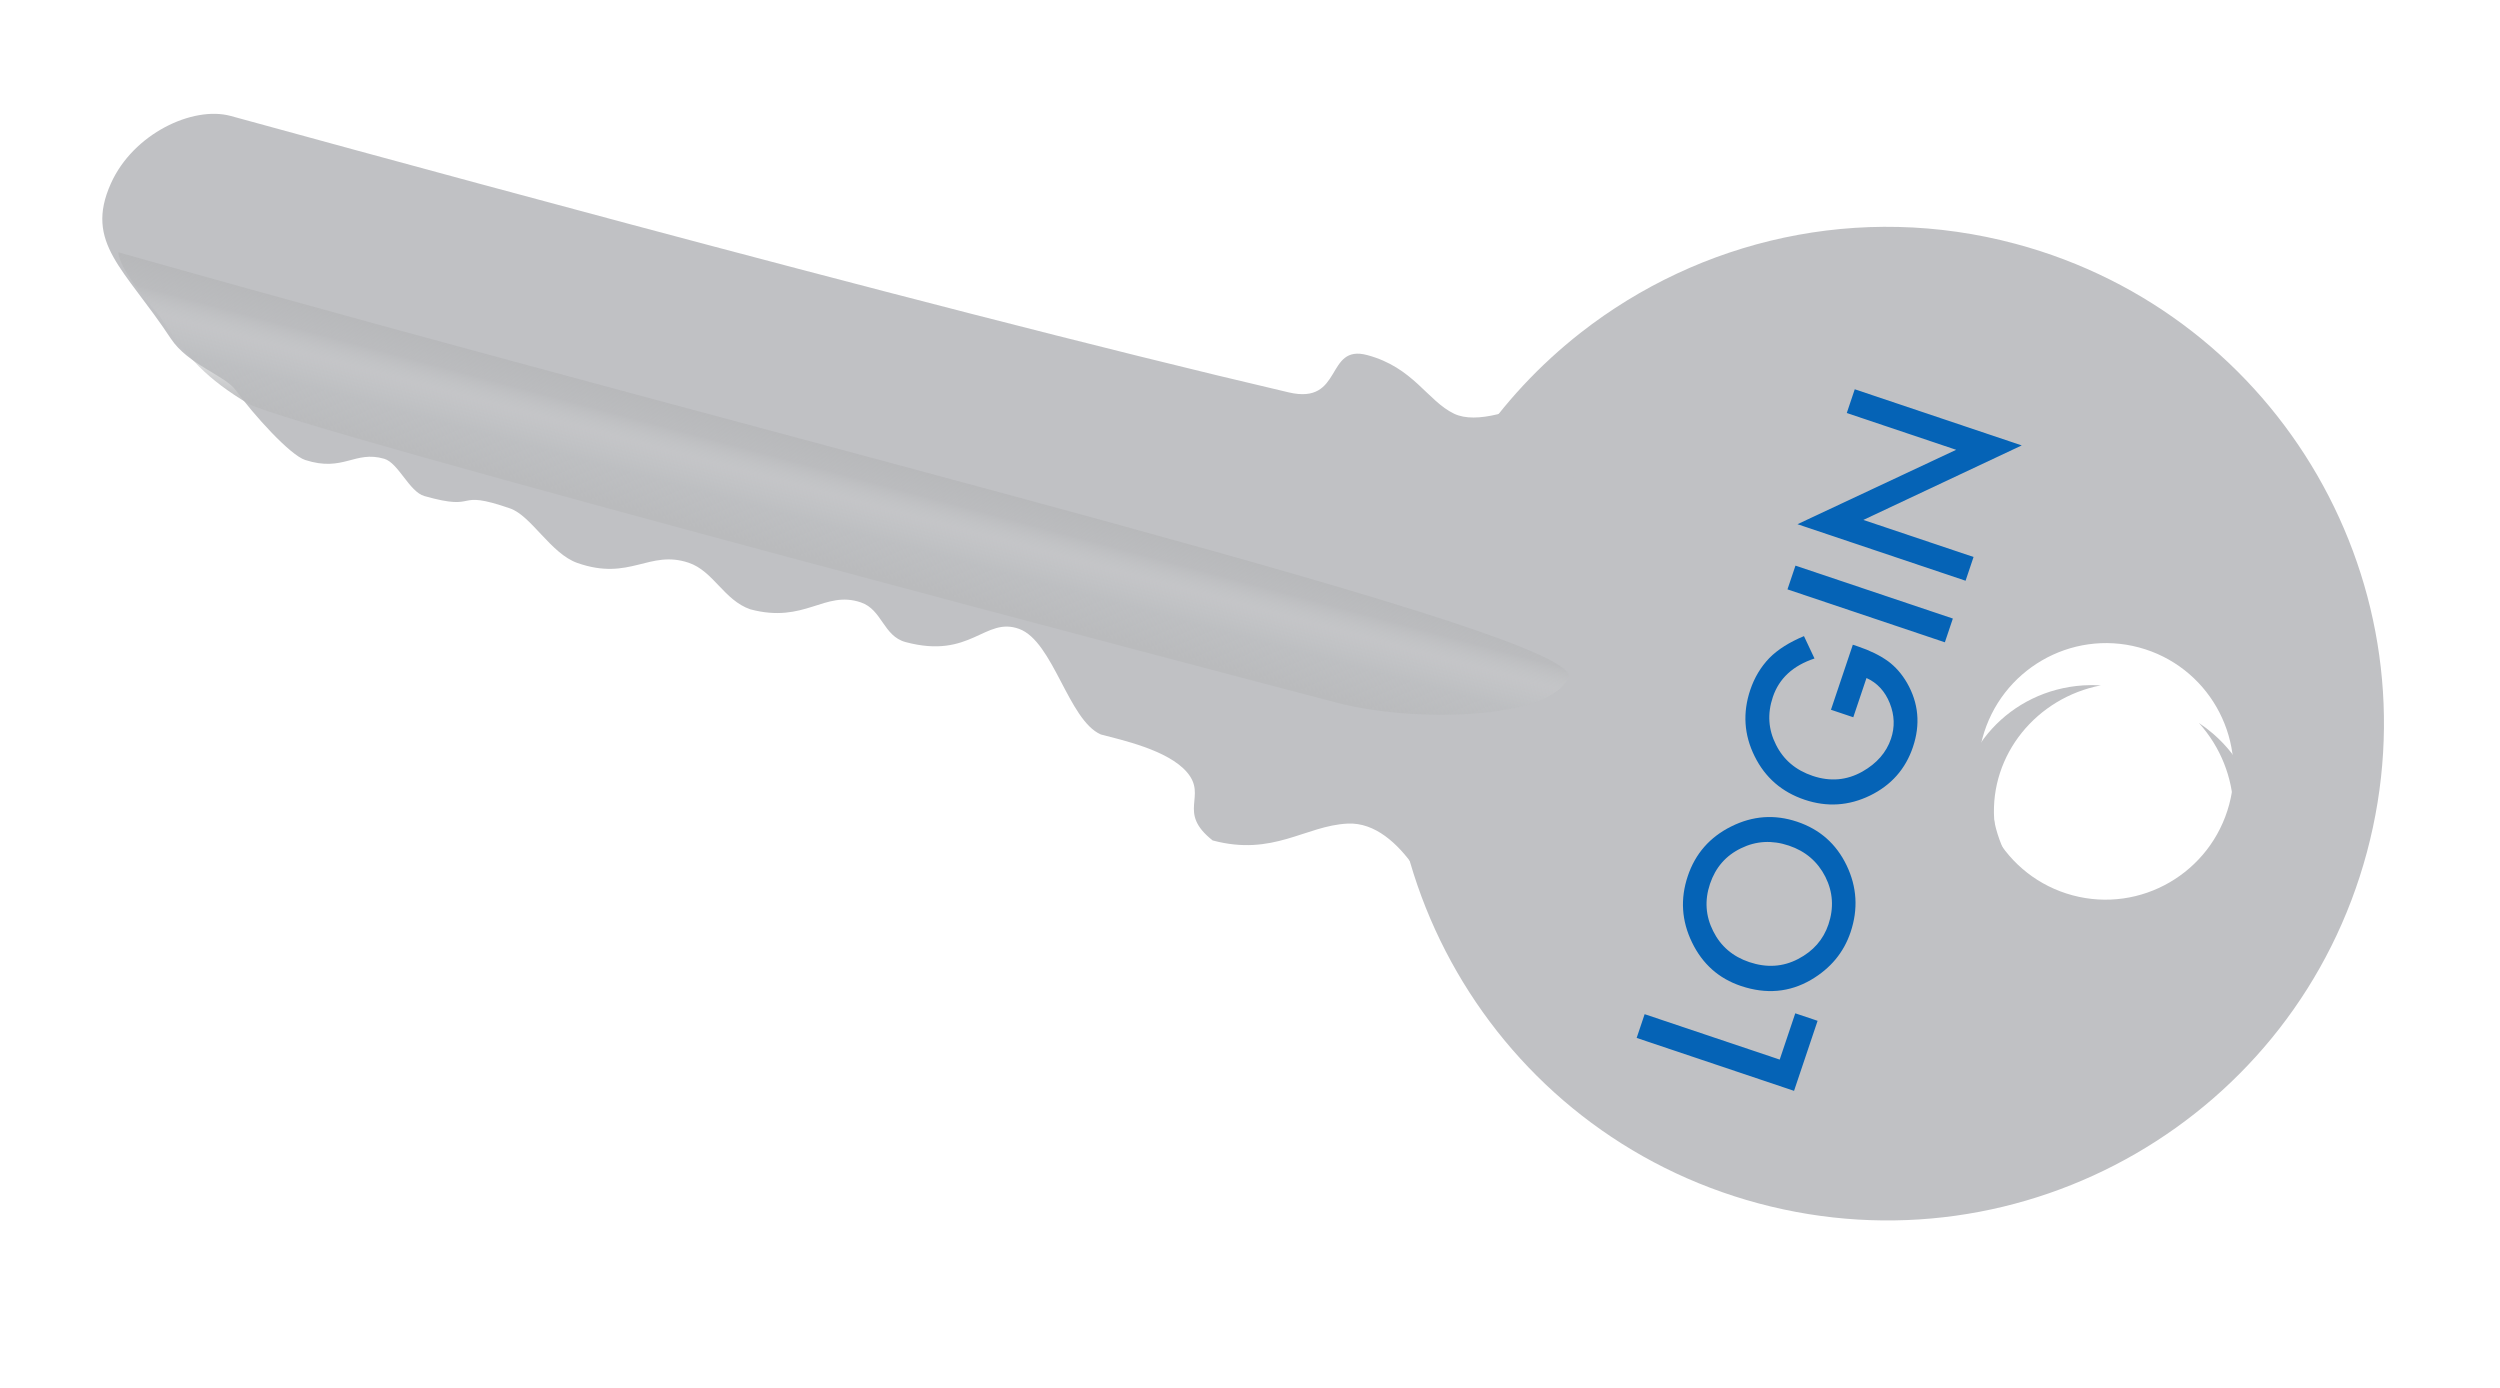 <svg width="2270" height="1260" viewBox="0 0 2270 1260" fill="none" xmlns="http://www.w3.org/2000/svg">
<path fill-rule="evenodd" clip-rule="evenodd" d="M1996.64 656.484C2036.38 700.725 2039.07 767.262 2000.63 811.81C1962.19 856.358 1895.97 863.424 1846.39 830.59C1849.92 834.516 1853.74 838.266 1857.84 841.81C1908.23 885.29 1983 881.218 2024.86 832.717C2066.71 784.215 2059.8 709.649 2009.42 666.17C2005.31 662.626 2001.04 659.398 1996.64 656.484Z" fill="#C0C1C4"/>
<path fill-rule="evenodd" clip-rule="evenodd" d="M1907.55 622.309C1849.18 633.648 1806.91 685.104 1810.72 743.824C1814.53 802.543 1863.1 848.102 1922.45 851.798C1917.27 852.804 1911.96 853.495 1906.55 853.846C1840.14 858.158 1782.94 809.828 1778.79 745.897C1774.64 681.967 1825.11 626.645 1891.52 622.334C1896.93 621.982 1902.28 621.981 1907.55 622.309Z" fill="#C0C1C4"/>
<g filter="url(#filter0_i)">
<path fill-rule="evenodd" clip-rule="evenodd" d="M1600.81 1142.69C1841.4 1207.16 2088.7 1064.38 2153.17 823.784C2217.63 583.19 2074.85 335.89 1834.26 271.424C1691.87 233.27 1547.13 267.708 1439.33 352.053C1364.99 410.222 1308.21 492.127 1281.9 590.329C1217.43 830.922 1360.21 1078.22 1600.81 1142.69ZM1885.92 862.951C1947.8 879.532 2011.47 842.592 2028.12 780.443C2044.78 718.294 2008.11 654.471 1946.23 637.89C1884.35 621.309 1820.68 658.248 1804.03 720.397C1787.37 782.546 1824.04 846.369 1885.92 862.951Z" fill="#C0C1C4"/>
</g>
<g filter="url(#filter1_i)">
<path d="M194.254 130.226C217.783 136.53 819.536 302.909 1155.26 381.305C1204.99 392.919 1187.99 337.089 1226.44 347.41C1268.45 358.666 1281.02 388.982 1305.32 400.649C1345.67 420.021 1447.22 351.995 1447.22 351.995L1290.61 851.482C1290.61 851.482 1258.89 770.424 1208.71 772.822C1170.16 774.665 1141.14 802.871 1086.1 788.122C1053.2 762.186 1081.63 748.361 1062.83 726.245C1045.47 705.819 1002.65 696.742 984.575 691.9C955.084 679.102 941.457 607.392 910.381 596.046C879.186 584.657 866.684 623.93 807.295 608.016C787.016 602.583 786.039 578.584 766.747 572.005C733.494 560.666 715.964 591.57 666.232 578.244C642.334 569.958 632.758 543.501 610.285 535.967C574.349 523.918 557.094 552.929 509.31 536.197C485.071 527.709 467.504 493.325 448.074 486.617C395.543 468.482 421.808 490.01 370.344 475.42C356.634 471.533 346.737 445.305 333.874 441.571C306.956 433.759 296.934 453.896 262.159 442.687C248.345 438.234 215.476 401.839 198.957 379.204C189.196 365.83 155.658 356.044 140.083 332.397C98.147 268.728 61.312 245.947 85.704 191.56C105.959 146.4 159.973 121.04 194.254 130.226Z" fill="#C0C1C4"/>
</g>
<path d="M107.391 229.032C737.264 407.65 1443.23 576.606 1424.14 615.574C1405.06 654.542 1281.29 655.672 1214.66 638.272C1148.03 620.872 261.347 388.099 225.237 366.416C189.127 344.732 169.532 325.109 144.747 286.665C122.028 260.42 108.334 240.694 107.391 229.032Z" fill="url(#paint0_linear)"/>
<path fill-rule="evenodd" clip-rule="evenodd" d="M2031.54 763.76C2009 818.787 1950.27 850.168 1893.43 834.939C1836.59 819.709 1801.42 763.165 1809.41 704.239C1807.41 709.122 1805.69 714.191 1804.29 719.431C1787.06 783.714 1823.26 849.267 1885.15 865.848C1947.03 882.429 2011.16 843.76 2028.38 779.477C2029.79 774.237 2030.83 768.989 2031.54 763.76Z" fill="#C0C1C4"/>
<path d="M1493.33 920.869L1615.97 962.11L1630.1 920.086L1650.38 926.902L1628.99 990.493L1486.08 942.437L1493.33 920.869ZM1580.76 895.251C1560.64 888.486 1545.84 875.302 1536.36 855.698C1526.86 836.156 1525.58 816.08 1532.51 795.469C1539.35 775.105 1552.51 760.09 1571.97 750.423C1591.45 740.695 1611.4 739.265 1631.83 746.134C1652.38 753.043 1667.34 766.249 1676.72 785.749C1686.14 805.332 1687.34 825.553 1680.33 846.41C1674.12 864.861 1662.16 879.283 1644.45 889.674C1624.88 901.09 1603.65 902.949 1580.76 895.251ZM1588.35 873.592C1604.15 878.904 1618.92 877.965 1632.67 870.775C1646.4 863.646 1655.59 853.17 1660.24 839.348C1665.28 824.352 1664.35 809.959 1657.45 796.168C1650.43 782.335 1639.39 772.887 1624.33 767.824C1609.09 762.699 1594.6 763.494 1580.87 770.211C1567.1 776.845 1557.71 787.629 1552.68 802.563C1547.68 817.435 1548.64 831.736 1555.57 845.465C1562.37 859.153 1573.29 868.529 1588.35 873.592ZM1662.51 644.459L1682.37 585.403L1687.09 586.991C1697.83 590.601 1706.91 595.062 1714.33 600.372C1721.15 605.414 1726.9 611.986 1731.6 620.089C1742.07 638.378 1743.86 657.766 1736.97 678.254C1730.25 698.248 1717.27 712.944 1698.04 722.343C1678.74 731.722 1658.95 732.998 1638.64 726.171C1617.91 719.199 1602.76 706.035 1593.2 686.678C1583.57 667.3 1582.25 647.213 1589.25 626.417C1593 615.248 1598.79 605.587 1606.62 597.434C1614.3 589.713 1624.76 583.101 1638.01 577.597L1647.57 597.912C1628.01 604.387 1615.4 616.048 1609.74 632.894C1604.65 648.013 1605.6 662.447 1612.59 676.198C1619.39 689.886 1630.5 699.324 1645.93 704.511C1661.85 709.865 1676.88 708.566 1691.02 700.615C1704.18 693.156 1712.85 683.193 1717.04 670.728C1720.61 660.114 1720.24 649.377 1715.92 638.516C1711.55 627.634 1704.49 620.008 1694.77 615.638L1682.78 651.275L1662.51 644.459ZM1630.28 513.59L1773.19 561.647L1765.94 583.214L1623.02 535.157L1630.28 513.59ZM1784.74 527.306L1632.1 475.981L1776.19 408.42L1676.87 375.023L1684.12 353.455L1835.74 404.438L1691.93 472.093L1791.99 505.739L1784.74 527.306Z" fill="#0563B6"/>
<defs>
<filter id="filter0_i" x="1161.17" y="146.696" width="1108.72" height="1112.72" filterUnits="userSpaceOnUse" color-interpolation-filters="sRGB">
<feFlood flood-opacity="0" result="BackgroundImageFix"/>
<feBlend mode="normal" in="SourceGraphic" in2="BackgroundImageFix" result="shape"/>
<feColorMatrix in="SourceAlpha" type="matrix" values="0 0 0 0 0 0 0 0 0 0 0 0 0 0 0 0 0 0 127 0" result="hardAlpha"/>
<feOffset dx="-4" dy="-50"/>
<feGaussianBlur stdDeviation="4"/>
<feComposite in2="hardAlpha" operator="arithmetic" k2="-1" k3="1"/>
<feColorMatrix type="matrix" values="0 0 0 0 0.501 0 0 0 0 0.508 0 0 0 0 0.52 0 0 0 1 0"/>
<feBlend mode="normal" in2="shape" result="effect1_innerShadow"/>
</filter>
<filter id="filter1_i" x="0.129" y="-7.481" width="1455.09" height="864.655" filterUnits="userSpaceOnUse" color-interpolation-filters="sRGB">
<feFlood flood-opacity="0" result="BackgroundImageFix"/>
<feBlend mode="normal" in="SourceGraphic" in2="BackgroundImageFix" result="shape"/>
<feColorMatrix in="SourceAlpha" type="matrix" values="0 0 0 0 0 0 0 0 0 0 0 0 0 0 0 0 0 0 127 0" result="hardAlpha"/>
<feOffset dx="15" dy="-25"/>
<feGaussianBlur stdDeviation="4"/>
<feComposite in2="hardAlpha" operator="arithmetic" k2="-1" k3="1"/>
<feColorMatrix type="matrix" values="0 0 0 0 0.501 0 0 0 0 0.508 0 0 0 0 0.52 0 0 0 1 0"/>
<feBlend mode="normal" in2="shape" result="effect1_innerShadow"/>
</filter>
<linearGradient id="paint0_linear" x1="769.661" y1="402.348" x2="740.156" y2="512.462" gradientUnits="userSpaceOnUse">
<stop stop-color="#B7B8BA"/>
<stop offset="0.249" stop-color="#B7B8BA" stop-opacity="0.59"/>
<stop offset="0.431" stop-color="#CECFD0" stop-opacity="0.29"/>
<stop offset="0.669" stop-color="#BABCBE" stop-opacity="0.42"/>
<stop offset="0.961" stop-color="#BABBBD"/>
</linearGradient>
</defs>
</svg>
